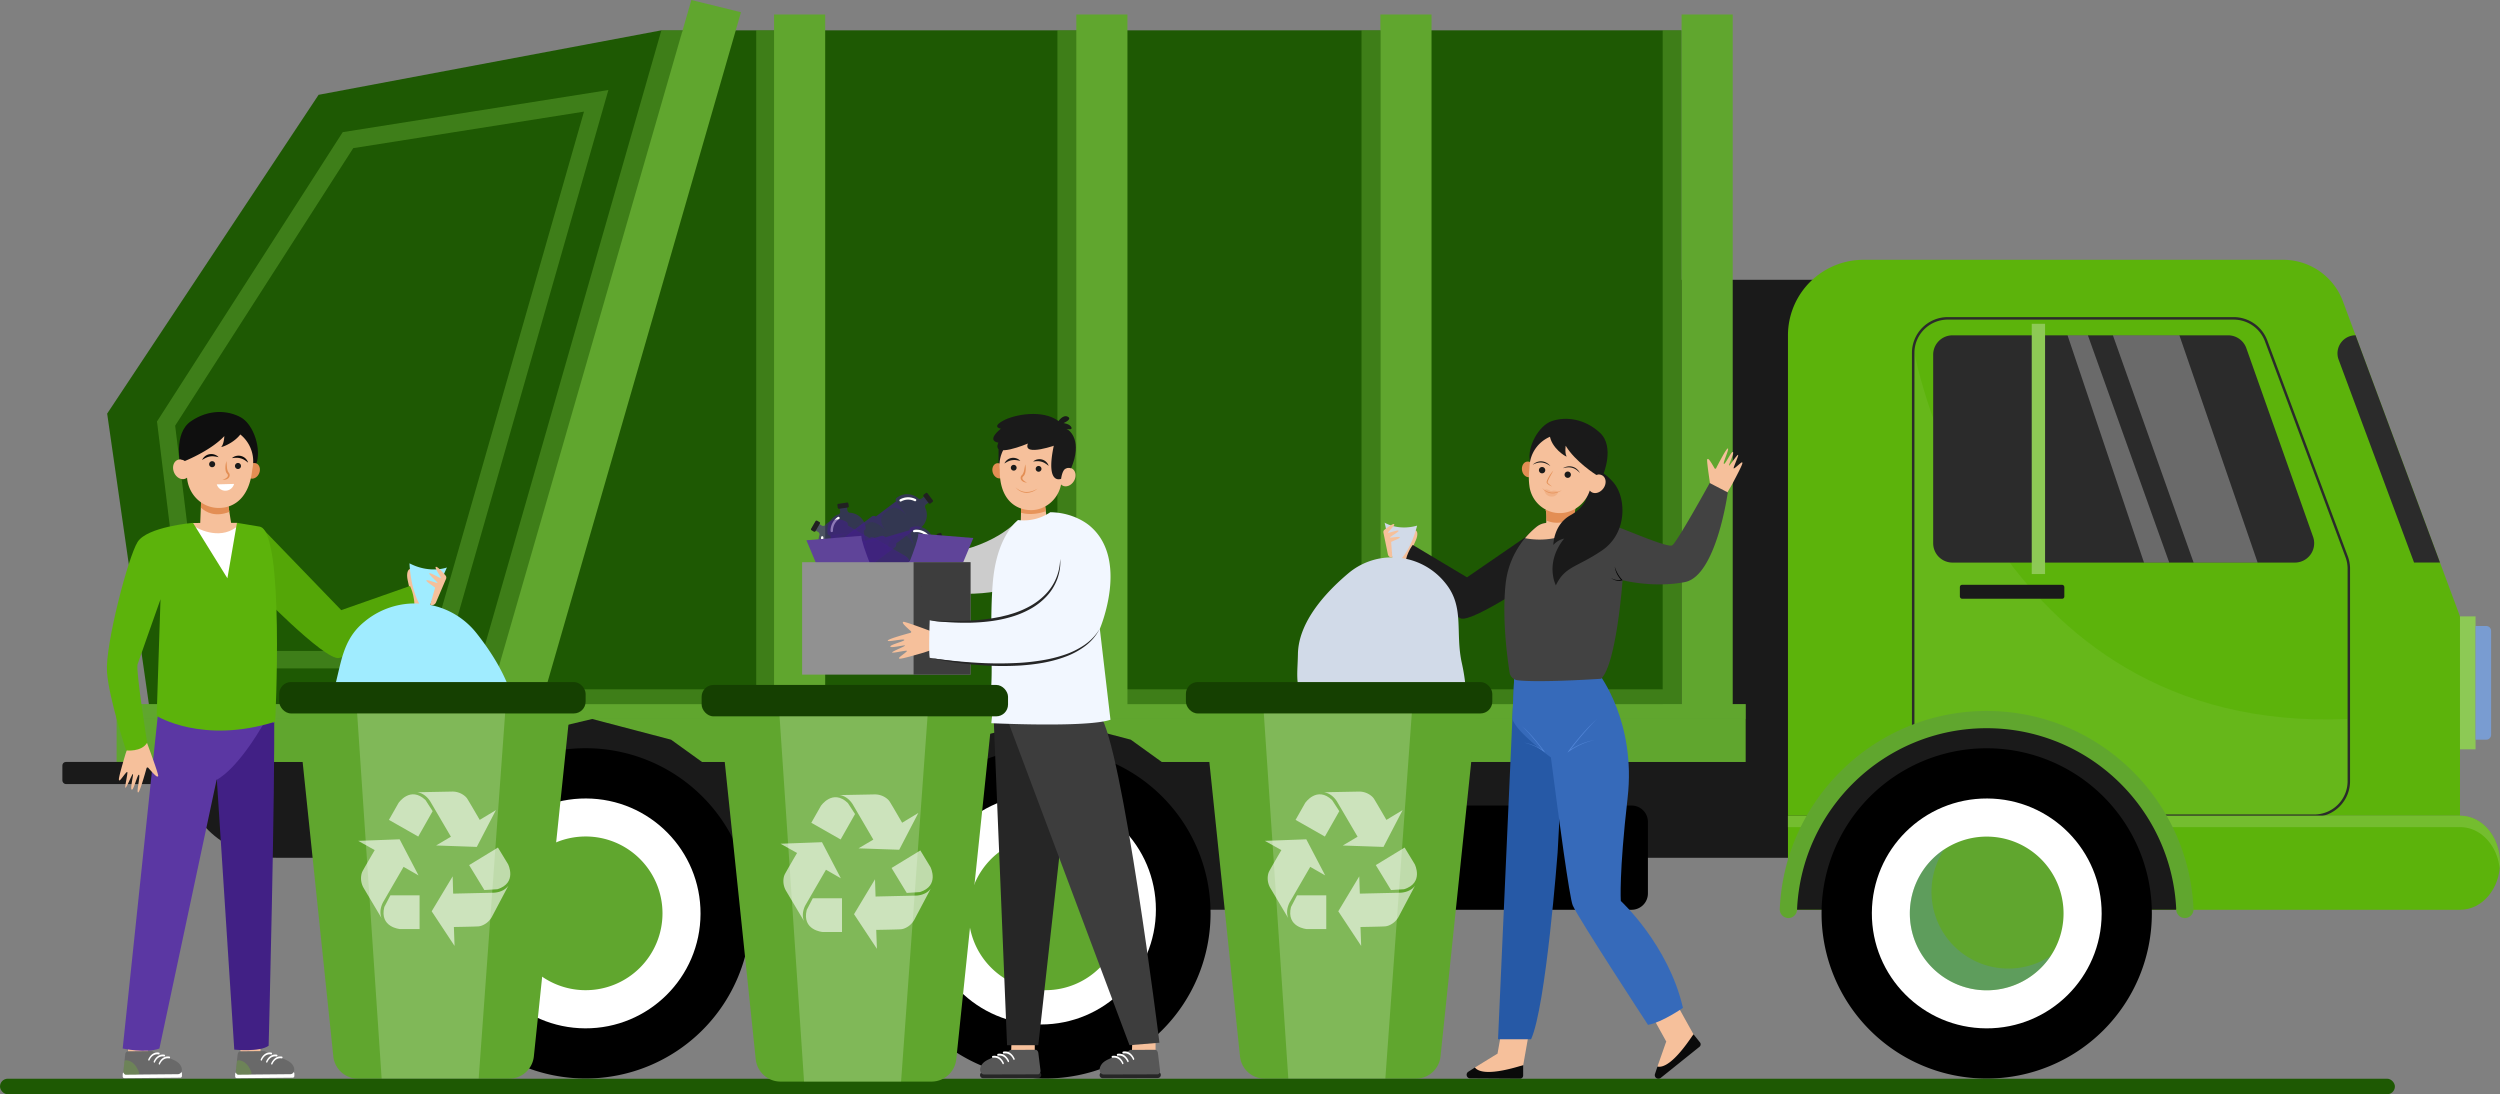 <svg xmlns="http://www.w3.org/2000/svg" viewBox="0 0 1948.63 852.92"><rect x="0" y="0" width="1948.63" height="852.92" fill="#808080" stroke="none"/><defs><style>.cls-1{isolation:isolate;}.cls-2{fill:#1a1a1a;}.cls-3{fill:#1e5903;}.cls-4,.cls-5,.cls-6{fill:#60a62e;}.cls-5,.cls-7{opacity:0.49;}.cls-10,.cls-21,.cls-25,.cls-40,.cls-42,.cls-5,.cls-7{mix-blend-mode:multiply;}.cls-14,.cls-35,.cls-6{opacity:0.5;}.cls-14,.cls-17,.cls-6{mix-blend-mode:screen;}.cls-8{fill:#96cd61;}.cls-9{fill:#5cb30b;}.cls-10,.cls-11,.cls-14{fill:#8dc955;}.cls-10,.cls-49{opacity:0.2;}.cls-12{fill:#2b2b2b;}.cls-13{fill:#799cd1;}.cls-15,.cls-16,.cls-49{fill:#fff;}.cls-15,.cls-17,.cls-21,.cls-40,.cls-42{opacity:0.3;}.cls-17{fill:#5c87c8;}.cls-18{fill:#ccc;}.cls-19,.cls-21,.cls-45{fill:#412085;}.cls-19,.cls-50{opacity:0.6;}.cls-20{fill:#212121;}.cls-22{fill:#5f4499;}.cls-23{fill:#919191;}.cls-24,.cls-25{fill:#3d3d3d;}.cls-26{fill:#f6c09b;}.cls-27{fill:#262626;}.cls-28{fill:#e7945a;}.cls-29{fill:#f2f7ff;}.cls-30{fill:#575757;}.cls-31,.cls-40{fill:#e38e54;}.cls-32{fill:#1c1c1c;}.cls-33{fill:#d1dae8;}.cls-34{fill:#0a0a0a;}.cls-35{fill:#6f56a2;}.cls-36{fill:#2659a6;}.cls-37{fill:#366aba;}.cls-38{fill:#424242;}.cls-39{fill:#5387d9;}.cls-41{fill:#696969;}.cls-42{fill:#75be31;}.cls-43{fill:#54a607;}.cls-44{fill:#0f0f0f;}.cls-46{fill:#5b37a3;}.cls-47{fill:#a0ecff;}.cls-48{fill:#154001;}</style></defs><g class="cls-1"><g id="Layer_2" data-name="Layer 2"><g id="Layer_1-2" data-name="Layer 1"><path class="cls-2" d="M216.25,218.09H679.67c40.26,0,72.89,29.48,72.89,65.85V528.15H929.88V283.94c0-36.37,32.63-65.85,72.89-65.85H1453c40.26,0,72.89,29.48,72.89,65.85V602.76c0,36.37-32.63,65.85-72.89,65.85H1002.77c-33.08,0-61-19.91-69.9-47.18H749.57c-8.91,27.27-36.82,47.18-69.9,47.18H216.25c-40.25,0-72.89-29.48-72.89-65.85V283.94C143.36,247.57,176,218.09,216.25,218.09Z"/><polygon class="cls-3" points="411.57 554.63 1310.72 554.63 1310.72 23.64 515.52 23.64 411.57 150.23 411.57 211.47 411.57 554.63"/><rect class="cls-4" x="1310.72" y="11.29" width="39.85" height="543.34" transform="translate(2661.29 565.92) rotate(180)"/><polygon class="cls-5" points="1295.99 23.64 1295.99 537.3 1075.96 537.3 1075.96 23.64 1061.23 23.64 1061.23 537.3 841.19 537.3 841.19 23.64 838.93 23.64 826.47 23.64 824.21 23.64 824.21 537.3 604.17 537.3 604.17 23.64 589.44 23.64 589.44 537.3 400.02 537.3 400.02 548.85 589.44 548.85 589.44 554.63 604.17 554.63 604.17 548.85 824.21 548.85 824.21 554.63 826.47 554.63 838.93 554.63 841.19 554.63 841.19 548.85 1061.23 548.85 1061.23 554.63 1075.96 554.63 1075.96 548.85 1295.99 548.85 1295.99 554.63 1310.72 554.63 1310.72 548.85 1310.72 537.3 1310.72 23.64 1295.99 23.64"/><rect class="cls-4" x="1075.96" y="11.29" width="39.85" height="543.34" transform="translate(2191.76 565.92) rotate(180)"/><rect class="cls-4" x="603.33" y="11.29" width="39.85" height="543.34" transform="translate(1246.52 565.92) rotate(180)"/><rect class="cls-4" x="838.93" y="11.29" width="39.85" height="543.34" transform="translate(1717.72 565.92) rotate(180)"/><polygon class="cls-3" points="361.18 593.92 122.52 593.92 83.53 322.39 248.33 73.9 515.52 23.64 464.16 402.29 361.18 593.92"/><polygon class="cls-5" points="532.07 23.64 515.52 23.64 355.4 581.64 370.13 585.4 511.48 144.74 532.07 23.64"/><polygon class="cls-4" points="370.13 584.38 408.82 593.92 577.57 9.53 538.88 0 370.13 584.38"/><rect class="cls-4" x="90.9" y="548.85" width="1269.78" height="45.06" transform="translate(1451.57 1142.77) rotate(180)"/><rect class="cls-6" x="90.9" y="548.85" width="1269.78" height="11.55"/><g class="cls-7"><path class="cls-4" d="M122.68,331l-.31-2.45L267.14,103,474.2,70.18,345.09,521H145.93ZM455.19,87,275.32,115.47,136.52,331.8,158,507.37h176.8Z"/></g><path d="M1014.22,627.89h257.54a12.73,12.73,0,0,1,12.73,12.73v55.79a12.72,12.72,0,0,1-12.72,12.72H1014.22a12.72,12.72,0,0,1-12.72-12.72V640.62A12.73,12.73,0,0,1,1014.22,627.89Z" transform="translate(2285.97 1337.02) rotate(180)"/><path class="cls-8" d="M1244.18,593.92h5.95a1.36,1.36,0,0,1,1.36,1.36V711.95a0,0,0,0,1,0,0h-8.66a0,0,0,0,1,0,0V595.27A1.36,1.36,0,0,1,1244.18,593.92Z" transform="translate(2494.31 1305.87) rotate(180)"/><path class="cls-8" d="M1039.16,593.92h5.95a1.36,1.36,0,0,1,1.36,1.36V711.95a0,0,0,0,1,0,0h-8.66a0,0,0,0,1,0,0V595.27A1.36,1.36,0,0,1,1039.16,593.92Z" transform="translate(2084.27 1305.87) rotate(180)"/><rect class="cls-2" x="48.63" y="593.92" width="105.98" height="17.22" rx="2.7" transform="translate(203.23 1205.05) rotate(180)"/><path class="cls-9" d="M1779.61,202.5H1452.52a58.91,58.91,0,0,0-58.89,58.92v374.4h523.81V480.43l-91.23-245.52A49.72,49.72,0,0,0,1779.61,202.5Z"/><path class="cls-10" d="M1492.2,275.06S1547,572.65,1829.84,560.41l1.08,45.82-1.08,11-4.55,7.79-5.85,5.85-8.77,3.93-4.22.51-20,.46h-70.61s-85.54-.13-86,.09-31.95,0-31.95,0l-106.66-68.68Z"/><rect class="cls-11" x="1917.44" y="480.43" width="12.13" height="103.62" transform="translate(3847.01 1064.49) rotate(180)"/><path class="cls-12" d="M1490.26,608.91V275.06a27.91,27.91,0,0,1,27.87-27.89h223a28,28,0,0,1,26.11,18.13L1830,433.57a27.76,27.76,0,0,1,1.76,9.76V608.91a27.92,27.92,0,0,1-27.88,27.89H1518.13A27.91,27.91,0,0,1,1490.26,608.91Zm27.87-359.79a26,26,0,0,0-25.93,25.94V608.91a26,26,0,0,0,25.93,25.94h285.78a26,26,0,0,0,25.93-25.94V443.33a25.76,25.76,0,0,0-1.64-9.07L1765.4,266a26.05,26.05,0,0,0-24.29-16.87Z"/><path class="cls-13" d="M1933.37,487.94h8.33a0,0,0,0,1,0,0v88.61a0,0,0,0,1,0,0h-8.33a3.8,3.8,0,0,1-3.8-3.8v-81A3.8,3.8,0,0,1,1933.37,487.94Z" transform="translate(3871.27 1064.49) rotate(180)"/><path class="cls-12" d="M1802.91,418.37l-52-147a15.06,15.06,0,0,0-14.2-10H1521.89a15.07,15.07,0,0,0-15.07,15.07v147a15.07,15.07,0,0,0,15.07,15.07h266.82A15.07,15.07,0,0,0,1802.91,418.37Z"/><path class="cls-9" d="M1948.63,672.48h0c0,20.24-13.89,36.65-31,36.65h-524V635.82h524C1934.74,635.82,1948.63,652.23,1948.63,672.48Z"/><path class="cls-12" d="M1901.85,438.47h-20.21l-58.79-158.13a14.08,14.08,0,0,1,13.19-19h0Z"/><rect class="cls-11" x="1583.63" y="252.39" width="10.39" height="195.05" transform="translate(3177.66 699.83) rotate(180)"/><path class="cls-14" d="M1917.6,635.82c17.14,0,31,16.41,31,36.66h0a43,43,0,0,1-.25,4.43c-1.86-18.14-14.92-32.21-30.78-32.21h-524v-8.88Z"/><rect class="cls-2" x="1527.61" y="455.82" width="81.43" height="10.89" rx="1.71" transform="translate(3136.66 922.53) rotate(180)"/><polygon class="cls-15" points="1698.73 261.36 1759.7 438.47 1709.8 438.47 1646.91 261.36 1698.73 261.36"/><polygon class="cls-15" points="1627.4 261.36 1690.81 438.47 1671.13 438.47 1611.55 261.36 1627.4 261.36"/><path class="cls-2" d="M962.63,709.12H667.06s-12-21.44-7.12-22.3,30.89-64.46,30.89-64.46l61.51-45.81,67.57-16.14,61.51,16.14,46,33.14,28.54,35.53,14.72,52.86Z"/><path d="M686.13,712A128.72,128.72,0,1,0,814.84,583.19,128.73,128.73,0,0,0,686.13,712Z"/><ellipse class="cls-16" cx="814.84" cy="711.95" rx="89.59" ry="89.56" transform="matrix(0, -1, 1, 0, 99.46, 1523.78)"/><path class="cls-4" d="M755,712A59.9,59.9,0,1,0,814.84,652,59.9,59.9,0,0,0,755,712Z"/><path class="cls-2" d="M604.26,709.12H308.69s-12-21.44-7.12-22.3,30.9-64.46,30.9-64.46L394,576.55l67.57-16.14,61.51,16.14,46,33.14,28.53,35.53,14.72,52.86Z"/><path d="M327.76,712A128.72,128.72,0,1,0,456.47,583.19,128.74,128.74,0,0,0,327.76,712Z"/><ellipse class="cls-16" cx="456.47" cy="711.95" rx="89.59" ry="89.56" transform="translate(-257.38 1165.44) rotate(-89.76)"/><path class="cls-4" d="M396.58,712A59.9,59.9,0,1,0,456.47,652,59.9,59.9,0,0,0,396.58,712Z"/><path class="cls-2" d="M1696.32,709.12H1400.75s-12-21.44-7.12-22.3,30.9-64.46,30.9-64.46l61.5-45.81,67.57-16.14,61.51,16.14,46,33.14,28.53,35.53,14.73,52.86Z"/><path d="M1419.82,712a128.72,128.72,0,1,0,128.72-128.76A128.74,128.74,0,0,0,1419.82,712Z"/><ellipse class="cls-16" cx="1548.54" cy="711.95" rx="89.59" ry="89.56" transform="translate(830.15 2257.51) rotate(-89.76)"/><path class="cls-4" d="M1488.64,712a59.9,59.9,0,1,0,59.9-59.91A59.9,59.9,0,0,0,1488.64,712Z"/><path class="cls-17" d="M1515.46,662a59.89,59.89,0,0,0,83,83,59.9,59.9,0,1,1-83-83Z"/><path class="cls-4" d="M1703,715.58a6.74,6.74,0,0,1-6.72-6.46c-3.39-78.61-68.38-141.52-147.78-141.52s-144.4,62.91-147.79,141.52a6.74,6.74,0,0,1-6.72,6.46h0a6.76,6.76,0,0,1-6.75-7c3.7-85.78,74.61-154.42,161.26-154.42s157.55,68.64,161.25,154.42a6.76,6.76,0,0,1-6.75,7Z"/><path class="cls-18" d="M793.59,405.37s-19.33,23-64.86,27-11.44,28.1-11.44,28.1,54.87,7.9,74-5S793.59,405.37,793.59,405.37Z"/><path class="cls-19" d="M645.08,415.52l-.05-.36A13.08,13.08,0,0,1,653.47,401a2.15,2.15,0,0,0,1.38-2.34L654,393l5.72-.84.82,5.64a2.15,2.15,0,0,0,2,1.85,13.09,13.09,0,0,1,12.14,11.17l.06.36a2.13,2.13,0,0,1-1.58,2.37l2.87,19.6a2.63,2.63,0,0,1,2.25,2.23l4.15,28.3a8.46,8.46,0,0,1-7.14,9.59l-6.47.95-6.48,1a8.45,8.45,0,0,1-9.58-7.14l-4.15-28.3a2.67,2.67,0,0,1,1.51-2.79l-2.86-19.6A2.12,2.12,0,0,1,645.08,415.52Z"/><rect class="cls-20" x="652.81" y="392.2" width="8.65" height="3.92" rx="0.84" transform="translate(1364.5 688.82) rotate(171.66)"/><path class="cls-16" d="M648.46,414.74a.92.92,0,0,0,.79-.91,11.12,11.12,0,0,1,4.8-9.31.92.92,0,0,0-1-1.56,13,13,0,0,0-5.68,10.88.92.92,0,0,0,.93.91Z"/><path class="cls-21" d="M650.13,436.93l-2.86-19.6,13-1.9s-9.59,2.64-9.65,6.91-1.53,15.08,12.56,13.19c0,0-11.4,2.7-11.3,8.72s.2,32.08,17,30l-6.48,1a8.45,8.45,0,0,1-9.58-7.14l-4.15-28.3A2.67,2.67,0,0,1,650.13,436.93Z"/><path class="cls-19" d="M710.42,410.94l.35-.1A13.09,13.09,0,0,1,726,417.26a2.16,2.16,0,0,0,2.51,1l5.47-1.6,1.61,5.55-5.47,1.59a2.18,2.18,0,0,0-1.56,2.23,13.1,13.1,0,0,1-9.38,13.57l-.35.1a2.13,2.13,0,0,1-2.56-1.23l-19,5.54a2.63,2.63,0,0,1-1.91,2.53l-27.45,8a8.44,8.44,0,0,1-10.47-5.75l-1.83-6.28-1.84-6.29a8.46,8.46,0,0,1,5.75-10.48l27.45-8a2.65,2.65,0,0,1,3,1.11l19-5.54A2.14,2.14,0,0,1,710.42,410.94Z"/><rect class="cls-20" x="728.9" y="417.99" width="8.65" height="3.92" rx="0.84" transform="matrix(-0.28, -0.96, 0.96, -0.28, 535.12, 1241.37)"/><path class="cls-16" d="M711.65,414.19a.92.92,0,0,0,1,.65,11.12,11.12,0,0,1,9.88,3.48.92.92,0,0,0,1.42-1.17A13,13,0,0,0,712.4,413a.92.92,0,0,0-.78,1Z"/><path class="cls-21" d="M689.91,418.9l19-5.54L712.6,426s-3.94-9.14-8.18-8.61-15.13.55-11.32,14.26c0,0-4.25-10.92-10.2-10s-31.73,4.62-27.32,20.94l-1.84-6.29a8.46,8.46,0,0,1,5.75-10.48l27.45-8A2.65,2.65,0,0,1,689.91,418.9Z"/><path class="cls-19" d="M698.94,388l.29-.21a13.06,13.06,0,0,1,16.46.64,2.14,2.14,0,0,0,2.7.09l4.53-3.41,3.48,4.61-4.54,3.42a2.16,2.16,0,0,0-.66,2.62,13.06,13.06,0,0,1-3.93,16L717,412a2.11,2.11,0,0,1-2.82-.25l-15.75,11.87a2.64,2.64,0,0,1-.88,3l-22.74,17.13A8.43,8.43,0,0,1,663,442.05l-3.93-5.23-3.94-5.23a8.43,8.43,0,0,1,1.64-11.81l22.74-17.13a2.64,2.64,0,0,1,3.16,0l15.76-11.86A2.12,2.12,0,0,1,698.94,388Z"/><rect class="cls-20" x="719.07" y="386.44" width="8.65" height="3.9" rx="0.84" transform="translate(848.18 1199.92) rotate(-126.97)"/><path class="cls-16" d="M701.24,390.59a.93.93,0,0,0,1.18.26,11.1,11.1,0,0,1,10.44-.23.91.91,0,0,0,.9-1.58,12.92,12.92,0,0,0-12.23.2.93.93,0,0,0-.36,1.25A.86.86,0,0,0,701.24,390.59Z"/><path class="cls-21" d="M682.65,402.64l15.76-11.86,7.89,10.49s-6.91-7.16-10.67-5.17-13.91,5.84-5.49,17.3c0,0-7.84-8.71-13.06-5.75s-27.93,15.47-18,29.17l-3.94-5.23a8.43,8.43,0,0,1,1.64-11.81l22.74-17.13A2.64,2.64,0,0,1,682.65,402.64Z"/><path class="cls-19" d="M644.81,432.77l-.31-.18a13,13,0,0,1-5.83-15.4,2.15,2.15,0,0,0-1-2.53l-4.9-2.84,2.89-5,4.91,2.84a2.15,2.15,0,0,0,2.67-.41,13,13,0,0,1,16.25-2.62l.31.18a2.12,2.12,0,0,1,.87,2.7l17.07,9.88a2.64,2.64,0,0,1,3.14-.38l24.64,14.26a8.44,8.44,0,0,1,3.06,11.53l-3.28,5.67L702,456.13a8.42,8.42,0,0,1-11.51,3.1L665.88,445a2.64,2.64,0,0,1-1.23-2.91l-17.07-9.88A2.11,2.11,0,0,1,644.81,432.77Z"/><rect class="cls-20" x="631.3" y="408.15" width="8.65" height="3.9" rx="0.84" transform="translate(1308.85 65.17) rotate(120.04)"/><path class="cls-16" d="M646.3,429.64a.91.91,0,0,0-.22-1.18,11.09,11.09,0,0,1-4.28-9.53.91.91,0,0,0-.8-1,.93.93,0,0,0-1,.8,13,13,0,0,0,5,11.19.91.91,0,0,0,1.28-.16Z"/><path class="cls-21" d="M664.65,442.06l-17.07-9.88,6.57-11.36s-3.89,9.15-.59,11.84,10.8,10.54,18.07-1.69c0,0-5,10.61-.2,14.27s25.14,19.68,33.89,5.23L702,456.13a8.42,8.42,0,0,1-11.51,3.1L665.88,445A2.64,2.64,0,0,1,664.65,442.06Z"/><path class="cls-22" d="M701.81,455.13s14.27-32.45,14-39.21c0,0,21.42,1.59,42.85,3.44l-15.52,37.08Z"/><path class="cls-22" d="M685.4,456.86s-14.26-32.45-14-39.2c0,0-21.42,1.59-42.85,3.44l15.52,37.07Z"/><rect class="cls-23" x="625.22" y="438.21" width="131.24" height="87.62"/><rect class="cls-24" x="712.09" y="438.21" width="44.37" height="87.62"/><rect class="cls-25" x="718.1" y="453.78" width="34.29" height="4.16" rx="2.08"/><polygon class="cls-26" points="806.55 823.99 806.55 811.1 791.81 807.02 788.53 808.46 787.97 823.99 792.61 837.52 806.55 823.99"/><polygon class="cls-27" points="774.5 559.75 784.96 814.66 809.3 814.66 830.76 621.99 802.63 535.66 774.5 559.75"/><polygon class="cls-26" points="900.71 823.99 900.71 811.1 885.97 807.02 882.69 808.46 882.13 823.99 886.77 837.52 900.71 823.99"/><path class="cls-26" d="M710,492a.72.72,0,0,1-.29,1.24c-4.3,1.17-17.8,4.92-17.75,6.08,0,1.38,12.2-1.68,12.91-.61s-11.21,3.75-10.91,5.22,11.09-1.34,11.43-.77-9.71,4.37-10,5.34,10.88-1.78,11.49-1.2-6.5,5-6.19,5.71.41,1.14,19.32-4.34l7.34-2.48,4.91-5.26-3.67-7.83s-23.68-9-24.53-8.4S703.36,486.08,710,492Z"/><path class="cls-24" d="M785,560.29l95.38,254.38,23.36-1.91s-29.08-233.22-46.48-255.4S801.68,540,801.68,540Z"/><path class="cls-26" d="M795.54,409.38s11.78,7,21,0h0l-2.16-17.05-18.27-3.76-.53,20.81Z"/><path class="cls-28" d="M795.79,399.69l.28-11.12,18.53,5.76.52,4.17C811,400,803.2,401.81,795.79,399.69Z"/><path class="cls-29" d="M724.68,483.44c9.34,2.23,31.31,1.12,48-.19.13-13.77.66-26.59,1.87-35.58,4.29-32,19.09-42.3,19.09-42.3a36.77,36.77,0,0,0,25-6.11c19.79.24,31.23,11,31.23,11,30.4,26.23,7.39,79.89,7.39,79.89L865.56,561c-18.83,6.43-95.83,2.56-95.83,2.56A275.07,275.07,0,0,0,772.94,518c-24.4-1.37-48.26-5.25-48.26-5.25C723.72,507.52,724.68,483.44,724.68,483.44Z"/><path class="cls-27" d="M826.31,435.67a40,40,0,0,1-11.94,28.13A51.78,51.78,0,0,1,801.85,473a72.2,72.2,0,0,1-14.49,5.82c-.63.18-1.24.4-1.88.56l-1.9.47c-1.27.3-2.54.64-3.82.92l-3.86.72-1.93.36-2,.27c-2.6.37-5.2.77-7.82,1l-3.93.36c-1.31.1-2.62.15-3.94.23a312.38,312.38,0,0,1-31.65-.19,206.09,206.09,0,0,0,31.72,1.86c10.6-.29,21.29-1.42,31.57-4.47a71.82,71.82,0,0,0,14.85-6.09A51.28,51.28,0,0,0,815.58,465a41.68,41.68,0,0,0,4.93-6.37,43.55,43.55,0,0,0,3.57-7.21,41.88,41.88,0,0,0,2-7.76A30.2,30.2,0,0,0,826.31,435.67Z"/><path class="cls-27" d="M724.68,512.77a268.16,268.16,0,0,0,35,5.34,237.5,237.5,0,0,0,35.49.63c11.81-.81,23.7-2.57,34.89-6.73a60.43,60.43,0,0,0,15.72-8.41,39.32,39.32,0,0,0,11.42-13.48,40.69,40.69,0,0,1-12,12.63,63.29,63.29,0,0,1-15.66,7.68,107.81,107.81,0,0,1-17,4.2,167.42,167.42,0,0,1-17.46,2,283.67,283.67,0,0,1-35.23-.15q-8.8-.54-17.6-1.47C736.36,514.4,730.51,513.64,724.68,512.77Z"/><path class="cls-27" d="M766.3,840.4l42.9-.12a2.4,2.4,0,0,0,2.39-2.41h0a2.39,2.39,0,0,0-2.41-2.39l-42.89.12A2.39,2.39,0,0,0,763.9,838h0A2.39,2.39,0,0,0,766.3,840.4Z"/><path class="cls-30" d="M809.36,820.89,811,834.24c.2,1.64-.72,3.14-1.93,3.15l-42,.12a3.08,3.08,0,0,1-2.75-2c-.59-1.31-.71-3.29,1.16-5.95,3.71-5.28,15.85-6.64,22-11.09a.74.74,0,0,1,.43-.14l19.34-.06C808.24,818.31,809.18,819.4,809.36,820.89Z"/><path class="cls-16" d="M790.57,826.12h0a.9.9,0,0,0,.23-1.09c-.83-1.83-3.42-6.28-8.67-5.35a.77.77,0,0,0-.45.88h0c.05.4.33.67.62.61,4.7-.81,6.9,3.11,7.58,4.64A.48.48,0,0,0,790.57,826.12Z"/><path class="cls-16" d="M786.21,827.85h0a.9.9,0,0,0,.23-1.09c-.83-1.83-3.42-6.27-8.67-5.34-.3.05-.5.45-.45.87h0c0,.4.33.67.62.62,4.7-.82,6.9,3.1,7.58,4.63A.48.48,0,0,0,786.21,827.85Z"/><path class="cls-16" d="M782.15,829.46h0a.9.9,0,0,0,.24-1.08c-.83-1.83-3.43-6.28-8.67-5.35a.76.76,0,0,0-.46.87v0c.05.4.32.66.61.61,4.7-.82,6.91,3.1,7.58,4.64A.47.47,0,0,0,782.15,829.46Z"/><path class="cls-27" d="M859.51,840.4l42.89-.12a2.4,2.4,0,0,0,2.4-2.41h0a2.4,2.4,0,0,0-2.41-2.39l-42.9.12A2.41,2.41,0,0,0,857.1,838h0A2.39,2.39,0,0,0,859.51,840.4Z"/><path class="cls-30" d="M902.56,820.89l1.62,13.35c.2,1.64-.72,3.14-1.93,3.15l-42,.12a3.07,3.07,0,0,1-2.75-2c-.59-1.31-.72-3.29,1.16-5.95,3.7-5.28,15.85-6.64,22-11.09a.71.71,0,0,1,.42-.14l19.34-.06C901.45,818.31,902.38,819.4,902.56,820.89Z"/><path class="cls-16" d="M883.77,826.12h0A.92.92,0,0,0,884,825c-.83-1.83-3.43-6.28-8.67-5.35a.76.76,0,0,0-.46.88h0c.05.4.32.67.61.61,4.7-.81,6.91,3.11,7.58,4.64A.48.48,0,0,0,883.77,826.12Z"/><path class="cls-16" d="M879.41,827.85h0a.92.92,0,0,0,.24-1.09c-.83-1.83-3.43-6.27-8.67-5.34-.3.05-.51.45-.46.87h0c.05.4.32.67.61.62,4.7-.82,6.91,3.1,7.58,4.63A.48.48,0,0,0,879.41,827.85Z"/><path class="cls-16" d="M875.36,829.46h0a.89.89,0,0,0,.23-1.08c-.83-1.83-3.42-6.28-8.67-5.35a.76.76,0,0,0-.45.87v0c0,.4.33.66.62.61,4.7-.82,6.9,3.1,7.58,4.64A.47.47,0,0,0,875.36,829.46Z"/><path class="cls-2" d="M778.34,349l0,16,8.56-20s-6.82-4.75-7.36-3.49S778.34,349,778.34,349Z"/><path class="cls-31" d="M783.05,365.56c1,3.2-.32,6.42-2.87,7.19s-5.41-1.19-6.38-4.38.32-6.42,2.87-7.19S782.09,362.37,783.05,365.56Z"/><path class="cls-26" d="M779.25,367.19c0-.79,0-1.58-.12-2.38a25.82,25.82,0,1,1,51.45.32,5.58,5.58,0,0,1,5,.08c2.93,1.65,3.63,6,1.57,9.6s-6.1,5.29-9,3.64a5,5,0,0,1-1.09-.84c-2.45,12.48-13.67,21.23-26,19.87C788.9,396.15,779.32,386.62,779.25,367.19Z"/><path class="cls-31" d="M799.13,361.94c-.28,1.45-.51,2.88-.81,4.27a9.61,9.61,0,0,1-1.38,3.66l-.14.14a1.94,1.94,0,0,1-.16.17,3.72,3.72,0,0,0-.48.49,2.9,2.9,0,0,0-.59,1.28,3.09,3.09,0,0,0,.74,2.54,5,5,0,0,0,4.26,1.55,6.17,6.17,0,0,1-3.33-2.25,1.92,1.92,0,0,1-.29-1.54,1.63,1.63,0,0,1,.35-.66,1.92,1.92,0,0,1,.29-.28l.22-.22.25-.25a5.8,5.8,0,0,0,1.06-2.22,11.78,11.78,0,0,0,.34-2.25A15.29,15.29,0,0,0,799.13,361.94Z"/><path class="cls-2" d="M807.29,365.21a2.25,2.25,0,1,0,2.49-2A2.26,2.26,0,0,0,807.29,365.21Z"/><path class="cls-2" d="M787.91,364.35a2.25,2.25,0,1,0,2.49-2A2.26,2.26,0,0,0,787.91,364.35Z"/><path class="cls-31" d="M808.65,380.88a18.6,18.6,0,0,1-2.06,1.11,17.3,17.3,0,0,1-2.17.83,14,14,0,0,1-4.53.65,12,12,0,0,1-4.43-1,16.62,16.62,0,0,1-3.87-2.55,14.56,14.56,0,0,0,1.68,1.65,14,14,0,0,0,2,1.31,11.85,11.85,0,0,0,2.23.87,12,12,0,0,0,2.38.35,12.51,12.51,0,0,0,4.7-.81A13.55,13.55,0,0,0,808.65,380.88Z"/><path class="cls-2" d="M805.29,359.74a22.37,22.37,0,0,1,3.38-.27,11.32,11.32,0,0,1,3.1.42,10.3,10.3,0,0,1,2.85,1.26,16.25,16.25,0,0,1,1.37.91c.47.33.88.72,1.4,1.06a9.41,9.41,0,0,0-.75-1.65,7.83,7.83,0,0,0-1.16-1.42,7.23,7.23,0,0,0-3.24-1.87,7.53,7.53,0,0,0-3.74-.09A6.86,6.86,0,0,0,805.29,359.74Z"/><path class="cls-2" d="M795.3,359.29a6.9,6.9,0,0,0-3-2,7.54,7.54,0,0,0-3.72-.35,7.34,7.34,0,0,0-3.44,1.48,7.56,7.56,0,0,0-1.31,1.28,9.07,9.07,0,0,0-.94,1.54c.55-.27,1-.61,1.51-.88s1-.57,1.47-.75a10.46,10.46,0,0,1,3-.91,11.28,11.28,0,0,1,3.13-.06A25.61,25.61,0,0,1,795.3,359.29Z"/><path class="cls-2" d="M780.19,334.09s-7.52-.94,1.34-6,31.13-9.19,43.53.09c0,0,3.61-5.33,7.3-3.34s-3.38,4.93-3.38,4.93,5,.63,6.15,3.32c.85,2-2.22,1.58-3.88,1.24,2.76.93,12.57,9.53,3.64,30.65-1.87-.74-10.42-18.55-10.42-18.55s-27.55,10.08-23.28-.72c0,0-28.83,12.25-23-.7C778.22,345,768,344.12,780.19,334.09Z"/><path class="cls-2" d="M834.89,365.07a4.88,4.88,0,0,0-4.52.37c-2.53,1.44-3.28,7.77-3.28,7.77s-11.86,5.25-6.09-24c6.13-31.08,8.58,3.93,8.58,3.93Z"/><path class="cls-26" d="M1104,434.78c-1.69-4.29-2.54-7.82-2.06-10l1.54-3.46c1.93-4.32,1.5-7.5-.25-8l-.35,0L1095,423.82l-2.21-3L1087.6,437l2.1,8.94Z"/><path class="cls-32" d="M1207,406.31,1143.46,450l-42.27-25.27s-6.81,8.53-6,19.2c0,.17,34,34.17,43.25,38.06s66.75-35.77,66.75-35.77Z"/><path class="cls-33" d="M1139.46,517c-5.39-24.15,2.32-43.8-12.72-62.32l-.54-.67a53.24,53.24,0,0,0-33.49-19c8.15-9.38,11.87-25.32,11.87-25.32-15.08,4.28-25.34-2.31-25.34-2.31l6,27.07A52.75,52.75,0,0,0,1050.81,447c-17.67,14.89-38.68,37.79-39.14,62.75s-5.74,34.34,31.09,56.64c38,23,55.93,2.65,78.75,5.7S1145.64,544.67,1139.46,517Z"/><path class="cls-26" d="M1085,431.23l.26,3.28a3.11,3.11,0,0,1-3.43-2.22l-3.52-17.13a2.2,2.2,0,0,1,.79-2.22c2.1-1.63,6.54-4.93,7.52-4.43,1.29.65-5.23,6.43-4.71,6.76s8-2.48,8.21-1.54-6.79,4.67-6.7,5.18,7.22-1,7.66-.14-6.71,3.37-6.74,3.71Z"/><path class="cls-26" d="M1149.61,832.08,1173,817.69l14.28,12.52-6.1,4.33-21.18,3s-8.26-1.07-8.62-1.31A28.66,28.66,0,0,1,1149.61,832.08Z"/><path class="cls-34" d="M1149.61,832.08l-5.13,3.28a2.81,2.81,0,0,0,1.48,5.19l38.78.24a2.48,2.48,0,0,0,2.49-2.46l0-8.12C1161.4,838.27,1152.5,835.71,1149.61,832.08Z"/><path class="cls-2" d="M1249.28,370.82s9.82-22.36-2.2-33.5-26.55-12.71-37.26-9.2-19.8,20.76-17.26,32l34.25-4.23Z"/><path class="cls-35" d="M1245.4,539c-2.61.47-5.24.86-7.87,1.21s-5.26.66-7.9.92c-5.28.52-10.57.87-15.88,1-2.65,0-5.3.06-8,0s-5.3-.22-7.94-.44-5.27-.55-7.89-1-5.21-1-7.77-1.68a79.31,79.31,0,0,0,7.75,1.84c2.61.47,5.25.81,7.89,1.08s5.3.39,8,.49,5.32.08,8,0c5.31-.14,10.62-.49,15.9-1.07,2.64-.29,5.27-.62,7.9-1S1242.8,539.48,1245.4,539Z"/><polygon class="cls-26" points="1187.28 830.21 1192.12 802.77 1171.9 800.62 1170.67 802.01 1167.28 821.05 1176.83 830.69 1187.28 830.21"/><path class="cls-26" d="M1291.9,831.34l9.08-25.92,19,.7-2,7.22L1303.38,829s-7.09,4.38-7.52,4.42A27.75,27.75,0,0,1,1291.9,831.34Z"/><path class="cls-34" d="M1291.9,831.34l-1.91,5.78a2.8,2.8,0,0,0,4.41,3.09l30.25-24.27a2.47,2.47,0,0,0,.38-3.48l-5.08-6.34C1305,828.71,1296.43,832.34,1291.9,831.34Z"/><polygon class="cls-26" points="1319.95 806.13 1306.41 781.78 1289.37 792.87 1289.29 794.72 1298.66 811.64 1312.14 813.09 1319.95 806.13"/><path class="cls-26" d="M1336.4,365a.69.69,0,0,0,1.22,0c1.93-3.8,8.09-15.72,9.16-15.45,1.29.32-4,11.11-3.09,12s5.7-9.77,7-9.2-3.43,10.13-3,10.56,6-8.24,7-8.37-3.8,9.84-3.38,10.53,6-5.1,6.56-4.68,1,.61-7.84,17.25l-3.76,6.4-5.88,3.57-6.62-5s-3.8-23.94-3.06-24.62S1332.19,357.6,1336.4,365Z"/><path class="cls-36" d="M1220.24,551l-6.16,113.63s-9.08,120.17-20.69,145.42h-25.75l12.62-282.25h38.36Z"/><path class="cls-37" d="M1178.81,560.31l1.45-32.5,30.64-.8.69,3.11,35.05-4.33s28.77,37.11,22,96.19-5.3,80.28-5.3,80.28,37.1,34.08,48.45,83.31c0,0-16.28,11.36-27.26,13.26,0,0-54.51-83.32-58.67-93.16-2.49-5.89-10.77-67-17-115.26C1208.79,590.41,1181.48,570.42,1178.81,560.31Z"/><path class="cls-38" d="M1173.57,455a66.43,66.43,0,0,1,24-44.33,13.94,13.94,0,0,1,5.61-2.77,82.81,82.81,0,0,1,16.4-1.63h11.71s18.8,1.05,27.16,3.66,41.27,17.24,44.92,15.15,29.26-48.59,29.26-48.59l14.1,7.31s-8.88,65.09-33.43,69.9-48.58-1.45-48.58-1.45-4.7,65.32-16.72,76.82c0,0-47.44,3.21-65.08,1.18a7.18,7.18,0,0,1-6.26-6C1174.84,512.62,1170.67,481.9,1173.57,455Z"/><path class="cls-26" d="M1188.71,419.51a67.15,67.15,0,0,1,8.89-8.79,14,14,0,0,1,5.62-2.78,82.9,82.9,0,0,1,16.41-1.63h11.71s3.2.18,7.55.57C1229.43,414.1,1211.72,423.86,1188.71,419.51Z"/><path class="cls-26" d="M1227,411.36l-22.13.46c.45-4.92.83-11.43,0-13.78-1.38-4,23.28-4.56,23.28-4.56A148.21,148.21,0,0,0,1227,411.36Z"/><path class="cls-31" d="M1228.19,393.48s-.53,4.11-.88,9.09a21.52,21.52,0,0,1-16.34,4.71,21.27,21.27,0,0,1-5.65-1.55c.14-3.24.09-6.25-.41-7.69C1203.53,394.08,1228.19,393.48,1228.19,393.48Z"/><path class="cls-2" d="M1235.81,363.24s11.79,1,21.86,12.89,10.87,39.35-8.83,52.81-28.94,12.23-36.11,27.3c0,0-9-17.19,6.43-36.41a15,15,0,0,0-8.4,5s-.07-15.79,13.42-23.29,17.06-20.46,8.37-24.76S1235.81,363.24,1235.81,363.24Z"/><path class="cls-31" d="M1196.06,365c.6,3.35-1.08,6.45-3.76,6.93s-5.34-1.84-5.94-5.19,1.08-6.45,3.76-6.93S1195.46,361.62,1196.06,365Z"/><path class="cls-26" d="M1192.08,378.56a48.56,48.56,0,0,1-.07-12.39c.09-.8.14-1.61.17-2.42a26.3,26.3,0,1,1,52,6.4,5.65,5.65,0,0,1,5.09.67c2.77,2,3,6.45.45,9.9s-6.79,4.63-9.56,2.61a5.06,5.06,0,0,1-1-1c-4,12.33-16.35,19.86-28.68,17A24.19,24.19,0,0,1,1192.08,378.56Z"/><path class="cls-2" d="M1219.56,369.46a2.47,2.47,0,1,0,3-1.85A2.48,2.48,0,0,0,1219.56,369.46Z"/><path class="cls-2" d="M1199.58,365.94a2.47,2.47,0,1,0,3-1.86A2.48,2.48,0,0,0,1199.58,365.94Z"/><path class="cls-2" d="M1218.23,365a15.09,15.09,0,0,1,3.65-.7,10.85,10.85,0,0,1,3.6.35,9.23,9.23,0,0,1,1.68.64,11.05,11.05,0,0,1,1.57.92,18.6,18.6,0,0,1,2.77,2.51,9.94,9.94,0,0,0-2.35-3.05,8.24,8.24,0,0,0-1.6-1.13,8.64,8.64,0,0,0-1.84-.74,9,9,0,0,0-3.9-.19,10,10,0,0,0-1.88.51A7.61,7.61,0,0,0,1218.23,365Z"/><path class="cls-2" d="M1208.42,363.31a7.24,7.24,0,0,0-1.3-1.41,10.27,10.27,0,0,0-1.58-1.12,9.05,9.05,0,0,0-3.74-1.17,8.74,8.74,0,0,0-2,.07,8.65,8.65,0,0,0-1.89.51,10.1,10.1,0,0,0-3.25,2.06,18.18,18.18,0,0,1,3.46-1.4,11.26,11.26,0,0,1,1.79-.33,9,9,0,0,1,1.8,0,11.37,11.37,0,0,1,3.5.9A15.37,15.37,0,0,1,1208.42,363.31Z"/><path d="M1264.39,451.88a24.26,24.26,0,0,1-1.87-2.27,25.8,25.8,0,0,1-1.59-2.5,22.58,22.58,0,0,1-1.3-2.66,27,27,0,0,1-1-2.83,15.78,15.78,0,0,0,.64,3c.14.48.32.95.5,1.43s.4.93.63,1.38A20.34,20.34,0,0,0,1262,450a16.32,16.32,0,0,0,1.52,1.91,11.47,11.47,0,0,1-1.56.2,12.14,12.14,0,0,1-2.17-.1c-.36,0-.71-.13-1.07-.21s-.71-.19-1-.32a11.84,11.84,0,0,1-2-1,8.47,8.47,0,0,0,1.88,1.23,8.72,8.72,0,0,0,2.15.75,10.32,10.32,0,0,0,2.28.23,9.54,9.54,0,0,0,2.3-.29l.55-.15Z"/><path class="cls-2" d="M1244.19,370.15s-16.36-10.24-23.82-22.73c0,0-.84,6,.77,8.41-.7.31-12-6.69-13.19-16.51s14.86-3.28,14.86-3.28,9.75.11,10.13.39,6.43,5.54,6.69,5.91,6.9,14.54,6.9,14.54L1248,362l-.62,6.55Z"/><path class="cls-39" d="M1186.43,566.1q2.33,2.26,4.5,4.65c1.46,1.59,2.87,3.22,4.26,4.87s2.76,3.32,4.1,5,2.66,3.4,3.94,5.13l.29-.28a39.66,39.66,0,0,0-3.63-2.31,41.84,41.84,0,0,0-3.86-1.9,33.43,33.43,0,0,0-4-1.47l-1-.29-1-.25-.53-.12-.53-.08-1-.18,1,.23.53.11.51.14,1,.28,1,.32c.34.11.67.23,1,.36s.67.23,1,.37l1,.41c.33.13.65.29,1,.43,1.29.59,2.55,1.25,3.78,2a36.9,36.9,0,0,1,3.57,2.31l1.06.77-.77-1.05q-1.92-2.62-3.94-5.15c-1.35-1.69-2.74-3.36-4.14-5s-2.88-3.22-4.37-4.79c-.76-.78-1.51-1.55-2.3-2.29S1187.23,566.82,1186.43,566.1Z"/><path class="cls-39" d="M1222.69,585.23c1.66-2.24,3.36-4.45,5.13-6.61s3.55-4.3,5.38-6.41,3.74-4.14,5.67-6.15c1-1,2-2,3-2.93s2.05-1.89,3.09-2.82c-2,1.94-4,3.93-5.85,6s-3.72,4.13-5.53,6.25-3.59,4.25-5.33,6.43c-1.39,1.76-2.79,3.53-4.16,5.31,1.1-.72,2.23-1.4,3.37-2a54.61,54.61,0,0,1,5-2.42,44.26,44.26,0,0,1,5.21-1.86l1.33-.37,1.35-.3.68-.15.68-.11,1.37-.22-1.36.28-.67.14-.67.18-1.33.35-1.31.41c-.44.13-.87.29-1.31.45s-.86.3-1.29.47l-1.27.52c-.43.17-.84.37-1.26.55-1.68.75-3.31,1.59-4.9,2.5a50.32,50.32,0,0,0-4.63,2.94l-1.36,1Z"/><path class="cls-40" d="M1214.55,383.2a6.82,6.82,0,0,0-5.67-.25s-2.58-2.33-5.18-1a5.61,5.61,0,0,0,5.12,5.07A5,5,0,0,0,1214.55,383.2Z"/><path class="cls-31" d="M1217.32,382.09a14.92,14.92,0,0,1-1.9.89,14.27,14.27,0,0,1-2,.64,12.66,12.66,0,0,1-4.1.36,10.86,10.86,0,0,1-3.93-1.15,15,15,0,0,1-3.36-2.49,14.26,14.26,0,0,0,1.44,1.57,11.4,11.4,0,0,0,1.72,1.27,9.94,9.94,0,0,0,2,.9,10.24,10.24,0,0,0,6.38-.07A12.11,12.11,0,0,0,1217.32,382.09Z"/><path class="cls-31" d="M1210.76,366.75a30.29,30.29,0,0,0-2.41,3.13,27.18,27.18,0,0,0-2,3.43,10.33,10.33,0,0,0-.72,1.91,2.09,2.09,0,0,0,0,1.19,3.11,3.11,0,0,0,.73.85,9.78,9.78,0,0,0,1.66,1.14,12.78,12.78,0,0,0,1.8.83,21.36,21.36,0,0,1-3-2.43,5.4,5.4,0,0,1-.43-.52,1.07,1.07,0,0,1,0-.88,11.61,11.61,0,0,1,.7-1.75c.55-1.16,1.19-2.29,1.81-3.44S1210.15,367.93,1210.76,366.75Z"/><path class="cls-26" d="M314.11,467.52c2.9-4.46,4.67-8.25,4.63-10.82l-.94-4.27c-1.2-5.33,0-8.82,2.12-9l.41,0,6.42,13.75,3.18-2.88,2.17,19.48-4.42,9.61Z"/><polygon class="cls-26" points="187.41 824.24 187.41 813.26 199.97 809.78 202.76 811.01 203.24 824.24 199.28 835.77 187.41 824.24"/><path class="cls-16" d="M228.11,840l-43.47.41a1.33,1.33,0,0,1-1.35-1.33l0-1.9a1.33,1.33,0,0,1,1.33-1.35l43.46-.41a1.35,1.35,0,0,1,1.36,1.32v1.9A1.33,1.33,0,0,1,228.11,840Z"/><path class="cls-41" d="M185.23,821.9l-1.4,12.75c-.18,1.58.73,3,1.9,3l40.66-.38a3,3,0,0,0,2.64-1.9c.56-1.26.65-3.15-1.19-5.67-3.62-4.95-15.23-6.12-21.23-10.21a1.29,1.29,0,0,0-.73-.23l-18.54.18C186.28,819.43,185.39,820.48,185.23,821.9Z"/><path class="cls-16" d="M203.48,826.66h0a.84.84,0,0,1-.24-1c.78-1.75,3.24-6,8.32-5.2a.72.72,0,0,1,.45.83h0c0,.39-.31.64-.59.6-4.56-.73-6.65,3-7.28,4.51A.46.46,0,0,1,203.48,826.66Z"/><path class="cls-16" d="M207.72,828.26h0a.85.85,0,0,1-.24-1c.78-1.75,3.23-6,8.32-5.2a.72.72,0,0,1,.45.83h0c-.05.39-.31.64-.59.6-4.56-.73-6.65,3-7.28,4.51A.46.46,0,0,1,207.72,828.26Z"/><path class="cls-16" d="M211.66,829.75h0a.83.83,0,0,1-.24-1c.78-1.76,3.24-6,8.32-5.2.3,0,.5.43.45.82v0c0,.38-.31.63-.59.59-4.56-.72-6.64,3-7.28,4.51A.46.46,0,0,1,211.66,829.75Z"/><path class="cls-42" d="M196,835.84c-2.92-7.6-7.16-9.28-10.08-9.41a1.25,1.25,0,0,0-1.3,1.11l-.78,7.11c-.18,1.58.73,3,1.9,3l9.09-.09A1.25,1.25,0,0,0,196,835.84Z"/><polygon class="cls-26" points="99.78 824.24 99.78 813.26 112.34 809.78 115.13 811.01 115.61 824.24 111.66 835.77 99.78 824.24"/><path class="cls-16" d="M140.48,840,97,840.4a1.33,1.33,0,0,1-1.35-1.33l0-1.9A1.35,1.35,0,0,1,97,835.82l43.46-.41a1.35,1.35,0,0,1,1.36,1.32v1.9A1.33,1.33,0,0,1,140.48,840Z"/><path class="cls-41" d="M97.61,821.9,96.2,834.65c-.17,1.58.73,3,1.9,3l40.67-.38a3,3,0,0,0,2.63-1.9c.56-1.26.66-3.15-1.19-5.67-3.62-4.95-15.23-6.12-21.23-10.21a1.24,1.24,0,0,0-.73-.23l-18.54.18A2.48,2.48,0,0,0,97.61,821.9Z"/><path class="cls-16" d="M115.85,826.66h0a.84.84,0,0,1-.24-1c.78-1.75,3.24-6,8.32-5.2a.71.71,0,0,1,.45.83h0c0,.39-.31.64-.59.6-4.56-.73-6.64,3-7.28,4.51A.46.46,0,0,1,115.85,826.66Z"/><path class="cls-16" d="M120.09,828.26h0a.85.85,0,0,1-.24-1c.78-1.75,3.24-6,8.32-5.2a.71.71,0,0,1,.45.83h0c0,.39-.31.64-.59.6-4.56-.73-6.65,3-7.28,4.51A.46.46,0,0,1,120.09,828.26Z"/><path class="cls-16" d="M124,829.75h0a.85.85,0,0,1-.24-1c.78-1.76,3.24-6,8.32-5.2.3,0,.5.43.45.82v0c0,.38-.3.63-.59.59-4.56-.72-6.64,3-7.27,4.51C124.56,829.77,124.28,829.9,124,829.75Z"/><path class="cls-42" d="M108.36,835.84c-2.92-7.6-7.16-9.28-10.08-9.41a1.26,1.26,0,0,0-1.3,1.11l-.78,7.11c-.17,1.58.73,3,1.9,3l9.09-.09A1.25,1.25,0,0,0,108.36,835.84Z"/><path class="cls-43" d="M204.22,411.63,266,475.58l53.58-18.84s5.75,11.21,2.36,23.08c-.06.2-46.28,30.8-57.64,33.07s-67.21-55.79-67.21-55.79Z"/><path class="cls-44" d="M140.76,363.26s-6-25.29,8-34.88,28.84-8.66,39-3.05,16.32,25.39,11.84,36.75l-33.66-10.56Z"/><polygon class="cls-26" points="156.95 385.81 155.79 414.4 180.86 412.11 176.87 387.01 156.95 385.81"/><path class="cls-31" d="M178.77,399,176.87,387,157,385.81l-.4,9.9C160.66,399.47,167.93,403.24,178.77,399Z"/><path class="cls-31" d="M192.73,365c-1.38,3.19-.42,6.67,2.13,7.77s5.73-.59,7.11-3.78.42-6.68-2.13-7.77S194.1,361.84,192.73,365Z"/><path class="cls-26" d="M196.47,367.16c.1-.82.24-1.63.4-2.44A26.87,26.87,0,1,0,143.63,359a5.79,5.79,0,0,0-5.22-.51c-3.22,1.36-4.44,5.72-2.74,9.75s5.68,6.18,8.9,4.81a5,5,0,0,0,1.22-.73c1.08,13.18,11.65,23.55,24.58,23.6C183.09,396,194.12,387.26,196.47,367.16Z"/><path class="cls-31" d="M176.53,359.4c.12,1.54.19,3,.34,4.51a9.89,9.89,0,0,0,1,3.95l.12.16c0,.06.06.09.15.19a3.33,3.33,0,0,1,.43.56,3.11,3.11,0,0,1,.47,1.4A3.15,3.15,0,0,1,178,372.7a5.16,5.16,0,0,1-4.58,1.11,6.36,6.36,0,0,0,3.7-1.93,2,2,0,0,0,.49-1.57,1.75,1.75,0,0,0-.29-.71,2.16,2.16,0,0,0-.27-.33l-.2-.25-.23-.29a5.83,5.83,0,0,1-.83-2.42,11.84,11.84,0,0,1-.09-2.37A15.87,15.87,0,0,1,176.53,359.4Z"/><path class="cls-2" d="M167.71,361.82a2.35,2.35,0,1,1-2.34-2.35A2.34,2.34,0,0,1,167.71,361.82Z"/><path class="cls-2" d="M187.85,363.21a2.35,2.35,0,1,1-2.34-2.35A2.35,2.35,0,0,1,187.85,363.21Z"/><path class="cls-34" d="M170.42,356.4a23.12,23.12,0,0,0-3.46-.67,11.44,11.44,0,0,0-3.26.07,10.85,10.85,0,0,0-3.09,1c-.54.19-1,.54-1.53.79s-1,.64-1.57.92a9.75,9.75,0,0,1,1-1.6,7.84,7.84,0,0,1,1.36-1.34,7.62,7.62,0,0,1,3.57-1.56,8,8,0,0,1,3.88.35A7.2,7.2,0,0,1,170.42,356.4Z"/><path class="cls-34" d="M180.8,357.11a7.24,7.24,0,0,1,3.34-1.73,7.85,7.85,0,0,1,3.88.08,7.6,7.6,0,0,1,3.39,1.93,8,8,0,0,1,1.2,1.48,9.39,9.39,0,0,1,.8,1.7c-.55-.34-1-.75-1.46-1.09s-.93-.69-1.44-.94a11,11,0,0,0-3-1.3,11.87,11.87,0,0,0-3.23-.42A24.29,24.29,0,0,0,180.8,357.11Z"/><path class="cls-44" d="M144,359.37a4.06,4.06,0,0,0-2.73-1.22L142,350l2.52-4.95s9.91-13.32,10.26-13.65,7.94-4.66,8.41-4.88,11.13,1.34,11.13,1.34,18.72-3.92,15.6,5.9-16.78,15-17.49,14.58c2.22-2.2,2.42-8.45,2.42-8.45C165.16,350.41,146.87,358.2,144,359.37Z"/><path class="cls-16" d="M182.44,377.19a7,7,0,0,1-13.47.36Z"/><path class="cls-26" d="M149.41,407.64l35.3-.1,4.47,20.87-19.37,50.67s-19.37-20.86-19.37-23.84S141.5,429.9,143,426.92,149.41,407.64,149.41,407.64Z"/><path class="cls-45" d="M213.65,551.52c-14.94,22-44.8,53.68-44.8,53.68h0l13.76,212.93s19.94,2.11,26.79-3.07C209.4,815.06,214.62,613.19,213.65,551.52Z"/><path class="cls-46" d="M208,559.69c-.05-3.11,5.77,6.07,5.66,3.58-2.29-51.72-74.8-8.35-74.8-8.35l-15.24-3.13-28,265.48s18.21,3.93,28.63,0l44.58-209.48S184.8,601.11,208,559.69Z"/><path class="cls-26" d="M115.54,598.46a.78.78,0,0,0-1.33.3c-1.26,4.58-5.33,19-6.57,18.92-1.48-.07,1.85-13,.71-13.78s-4.06,12-5.62,11.62,1.49-11.83.88-12.2-4.72,10.34-5.75,10.7,2-11.6,1.34-12.26-5.42,6.92-6.12,6.58-1.22-.45,4.73-20.6l2.68-7.83,5.64-5.21,8.33,4s9.48,25.32,8.83,26.23S121.77,605.56,115.54,598.46Z"/><path class="cls-16" d="M152.54,410.92s17.62,10.68,31.59,0c0,0,7.94,21,7.19,21.74s-9,23.36-9,24.11-9.79,9.8-14.31,3-7.54-6-13.56-20.35-10.55-18.84-9-20.35S152.54,410.92,152.54,410.92Z"/><path class="cls-9" d="M150.44,407.54s-35.75,3-43.2,14.91S81.91,502.93,83.4,523.8s14.9,61.1,14.9,61.1,11.92,1.49,16.39-6c0,0-8.94-56.64-7.45-61.11s17.87-50.67,17.87-50.67l-3,90.92s35.76,22.35,92.38,4.47c0,0,7.45-147.55-11.92-152l-17.88-3-7.45,43.23Z"/><path class="cls-47" d="M255.08,552.31c11.65-26,7.45-50,28.71-67.5l.77-.64a61.37,61.37,0,0,1,42.21-13.72c-7-12.49-7.59-31.36-7.59-31.36,16.06,8.3,29.17,3.22,29.17,3.22l-13.06,29.2a60.84,60.84,0,0,1,36.11,22c16.55,20.89,35,51.6,29.81,79.92-5.19,28.17-1.42,40.14-48.17,56.86-48.18,17.23-63.83-9.87-90.32-11.68S241.74,582.13,255.08,552.31Z"/><path class="cls-26" d="M336.34,467.86l-1,3.65a3.57,3.57,0,0,0,4.39-1.72l7.92-18.55a2.54,2.54,0,0,0-.39-2.69c-2-2.32-6.26-7.08-7.48-6.74-1.61.45,4.43,8.48,3.77,8.74s-8.44-4.65-8.93-3.64,6.6,6.85,6.38,7.4-7.93-2.77-8.62-1.93,6.81,5.36,6.76,5.75Z"/><path class="cls-4" d="M334.83,539.82H445.68L416.12,823.38A19.43,19.43,0,0,1,396.8,840.8H279.13a19.44,19.44,0,0,1-19.33-17.42L230.25,539.82Z"/><rect class="cls-48" x="217.64" y="531.62" width="238.83" height="24.49" rx="9.23" transform="translate(674.11 1087.72) rotate(180)"/><polygon class="cls-49" points="393.73 556.1 373.11 840.8 297.47 840.8 278.38 556.1 393.73 556.1"/><g class="cls-50"><path class="cls-16" d="M314.56,675.67l-15.64,27s-4.17,6.48-1.49,13l-13.86-23.32a15,15,0,0,1-1.95-10.26,10.26,10.26,0,0,1,.91-2.9c1.76-3.33,9.54-16.57,9.54-16.57l-12.87-7.22,32.3-1.2,14.72,28.14Z"/><path class="cls-16" d="M304.28,697.88h22.77v26.3H311.87s-16.29-1.3-12.31-17.22Z"/><path class="cls-16" d="M353.21,696.54l31.22-.71s7.7.18,11.83-5.49l-12.69,24a14.93,14.93,0,0,1-7.74,7,10,10,0,0,1-2.94.73c-3.76.23-19.11.48-19.11.48l.53,14.75-17.84-27,16.36-27.22Z"/><path class="cls-16" d="M377.53,693.75,365.67,674.3l22.44-13.68,7.91,13s7.37,14.58-8.29,19.48Z"/><path class="cls-16" d="M351.46,652.17l-15.77-26.95s-3.57-6.83-10.53-7.69l27.12-.54a15,15,0,0,1,9.88,3.37,9.93,9.93,0,0,1,2.06,2.22c2,3.18,9.7,16.48,9.7,16.48l12.63-7.62-14.91,28.68L339.91,659Z"/><path class="cls-16" d="M337.23,632.26,326,652.06l-22.85-13,7.49-13.2s9.17-13.53,21.05-2.21Z"/></g><path class="cls-4" d="M1041.53,539.82h110.86l-29.56,283.56a19.44,19.44,0,0,1-19.33,17.42H985.83a19.43,19.43,0,0,1-19.32-17.42L937,539.82Z"/><rect class="cls-48" x="924.34" y="531.62" width="238.83" height="24.49" rx="9.23" transform="translate(2087.52 1087.72) rotate(180)"/><polygon class="cls-49" points="1100.44 556.1 1079.81 840.8 1004.18 840.8 985.08 556.1 1100.44 556.1"/><g class="cls-50"><path class="cls-16" d="M1021.26,675.67l-15.64,27s-4.17,6.48-1.48,13l-13.87-23.32a15,15,0,0,1-1.95-10.26,10.27,10.27,0,0,1,.92-2.9c1.75-3.33,9.53-16.57,9.53-16.57l-12.87-7.22,32.3-1.2,14.72,28.14Z"/><path class="cls-16" d="M1011,697.88h22.76v26.3h-15.18s-16.28-1.3-12.3-17.22Z"/><path class="cls-16" d="M1059.92,696.54l31.21-.71s7.7.18,11.83-5.49l-12.69,24a14.91,14.91,0,0,1-7.73,7,10.11,10.11,0,0,1-3,.73c-3.76.23-19.11.48-19.11.48l.54,14.75-17.85-27,16.36-27.22Z"/><path class="cls-16" d="M1084.23,693.75l-11.86-19.45,22.45-13.68,7.9,13s7.37,14.58-8.29,19.48Z"/><path class="cls-16" d="M1058.17,652.17l-15.78-26.95s-3.57-6.83-10.53-7.69L1059,617a14.94,14.94,0,0,1,9.88,3.37,9.93,9.93,0,0,1,2.06,2.22c2,3.18,9.7,16.48,9.7,16.48l12.63-7.62-14.91,28.68-31.73-1.1Z"/><path class="cls-16" d="M1043.93,632.26l-11.25,19.8-22.85-13,7.49-13.2s9.18-13.53,21-2.21Z"/></g><g class="cls-50"><path class="cls-16" d="M654.79,675.67l-15.64,27s-4.16,6.48-1.48,13l-13.86-23.32a15,15,0,0,1-1.95-10.26,10,10,0,0,1,.91-2.9c1.76-3.33,9.53-16.57,9.53-16.57l-12.86-7.22,32.3-1.2,14.71,28.14Z"/><path class="cls-16" d="M644.52,697.88h22.77v26.3H652.11s-16.29-1.3-12.31-17.22Z"/><path class="cls-16" d="M693.45,696.54l31.22-.71s7.7.18,11.83-5.49l-12.69,24a15,15,0,0,1-7.74,7,10,10,0,0,1-3,.73c-3.76.23-19.1.48-19.1.48l.53,14.75-17.84-27,16.36-27.22Z"/><path class="cls-16" d="M717.76,693.75,705.91,674.3l22.44-13.68,7.9,13s7.38,14.58-8.29,19.48Z"/><path class="cls-16" d="M691.7,652.17l-15.77-26.95s-3.58-6.83-10.54-7.69l27.12-.54a14.94,14.94,0,0,1,9.88,3.37,10,10,0,0,1,2.07,2.22c2,3.18,9.7,16.48,9.7,16.48l12.63-7.62-14.91,28.68L680.15,659Z"/><path class="cls-16" d="M677.46,632.26l-11.24,19.8-22.86-13,7.5-13.2s9.17-13.53,21-2.21Z"/></g><rect class="cls-3" y="840.8" width="1866.71" height="12.13" rx="6.06"/><path class="cls-4" d="M664.07,542.07H774.93L745.37,825.63a19.43,19.43,0,0,1-19.32,17.42H608.38a19.44,19.44,0,0,1-19.33-17.42L559.49,542.07Z"/><rect class="cls-48" x="546.89" y="533.87" width="238.83" height="24.49" rx="9.23" transform="translate(1332.61 1092.23) rotate(180)"/><polygon class="cls-49" points="722.98 558.36 702.35 843.05 626.72 843.05 607.62 558.36 722.98 558.36"/><g class="cls-50"><path class="cls-16" d="M643.8,677.92l-15.64,27s-4.16,6.48-1.48,13l-13.86-23.33a15,15,0,0,1-2-10.25,10,10,0,0,1,.91-2.9c1.76-3.33,9.53-16.57,9.53-16.57l-12.86-7.22,32.3-1.2,14.71,28.14Z"/><path class="cls-16" d="M633.53,700.14H656.3v26.3H641.12s-16.29-1.3-12.31-17.23Z"/><path class="cls-16" d="M682.46,698.8l31.22-.72s7.7.19,11.83-5.48l-12.69,24a15,15,0,0,1-7.74,7,10,10,0,0,1-3,.73c-3.76.23-19.1.48-19.1.48l.53,14.75-17.84-27,16.36-27.22Z"/><path class="cls-16" d="M706.77,696l-11.85-19.45,22.44-13.69,7.9,13s7.38,14.58-8.29,19.47Z"/><path class="cls-16" d="M680.71,654.43l-15.77-27s-3.58-6.82-10.54-7.69l27.12-.53a15,15,0,0,1,9.89,3.36,10.21,10.21,0,0,1,2.06,2.23c2,3.17,9.7,16.48,9.7,16.48l12.63-7.63-14.91,28.69-31.73-1.1Z"/><path class="cls-16" d="M666.47,634.52l-11.24,19.8-22.86-13,7.5-13.21s9.17-13.52,21-2.2Z"/></g></g></g></g></svg>